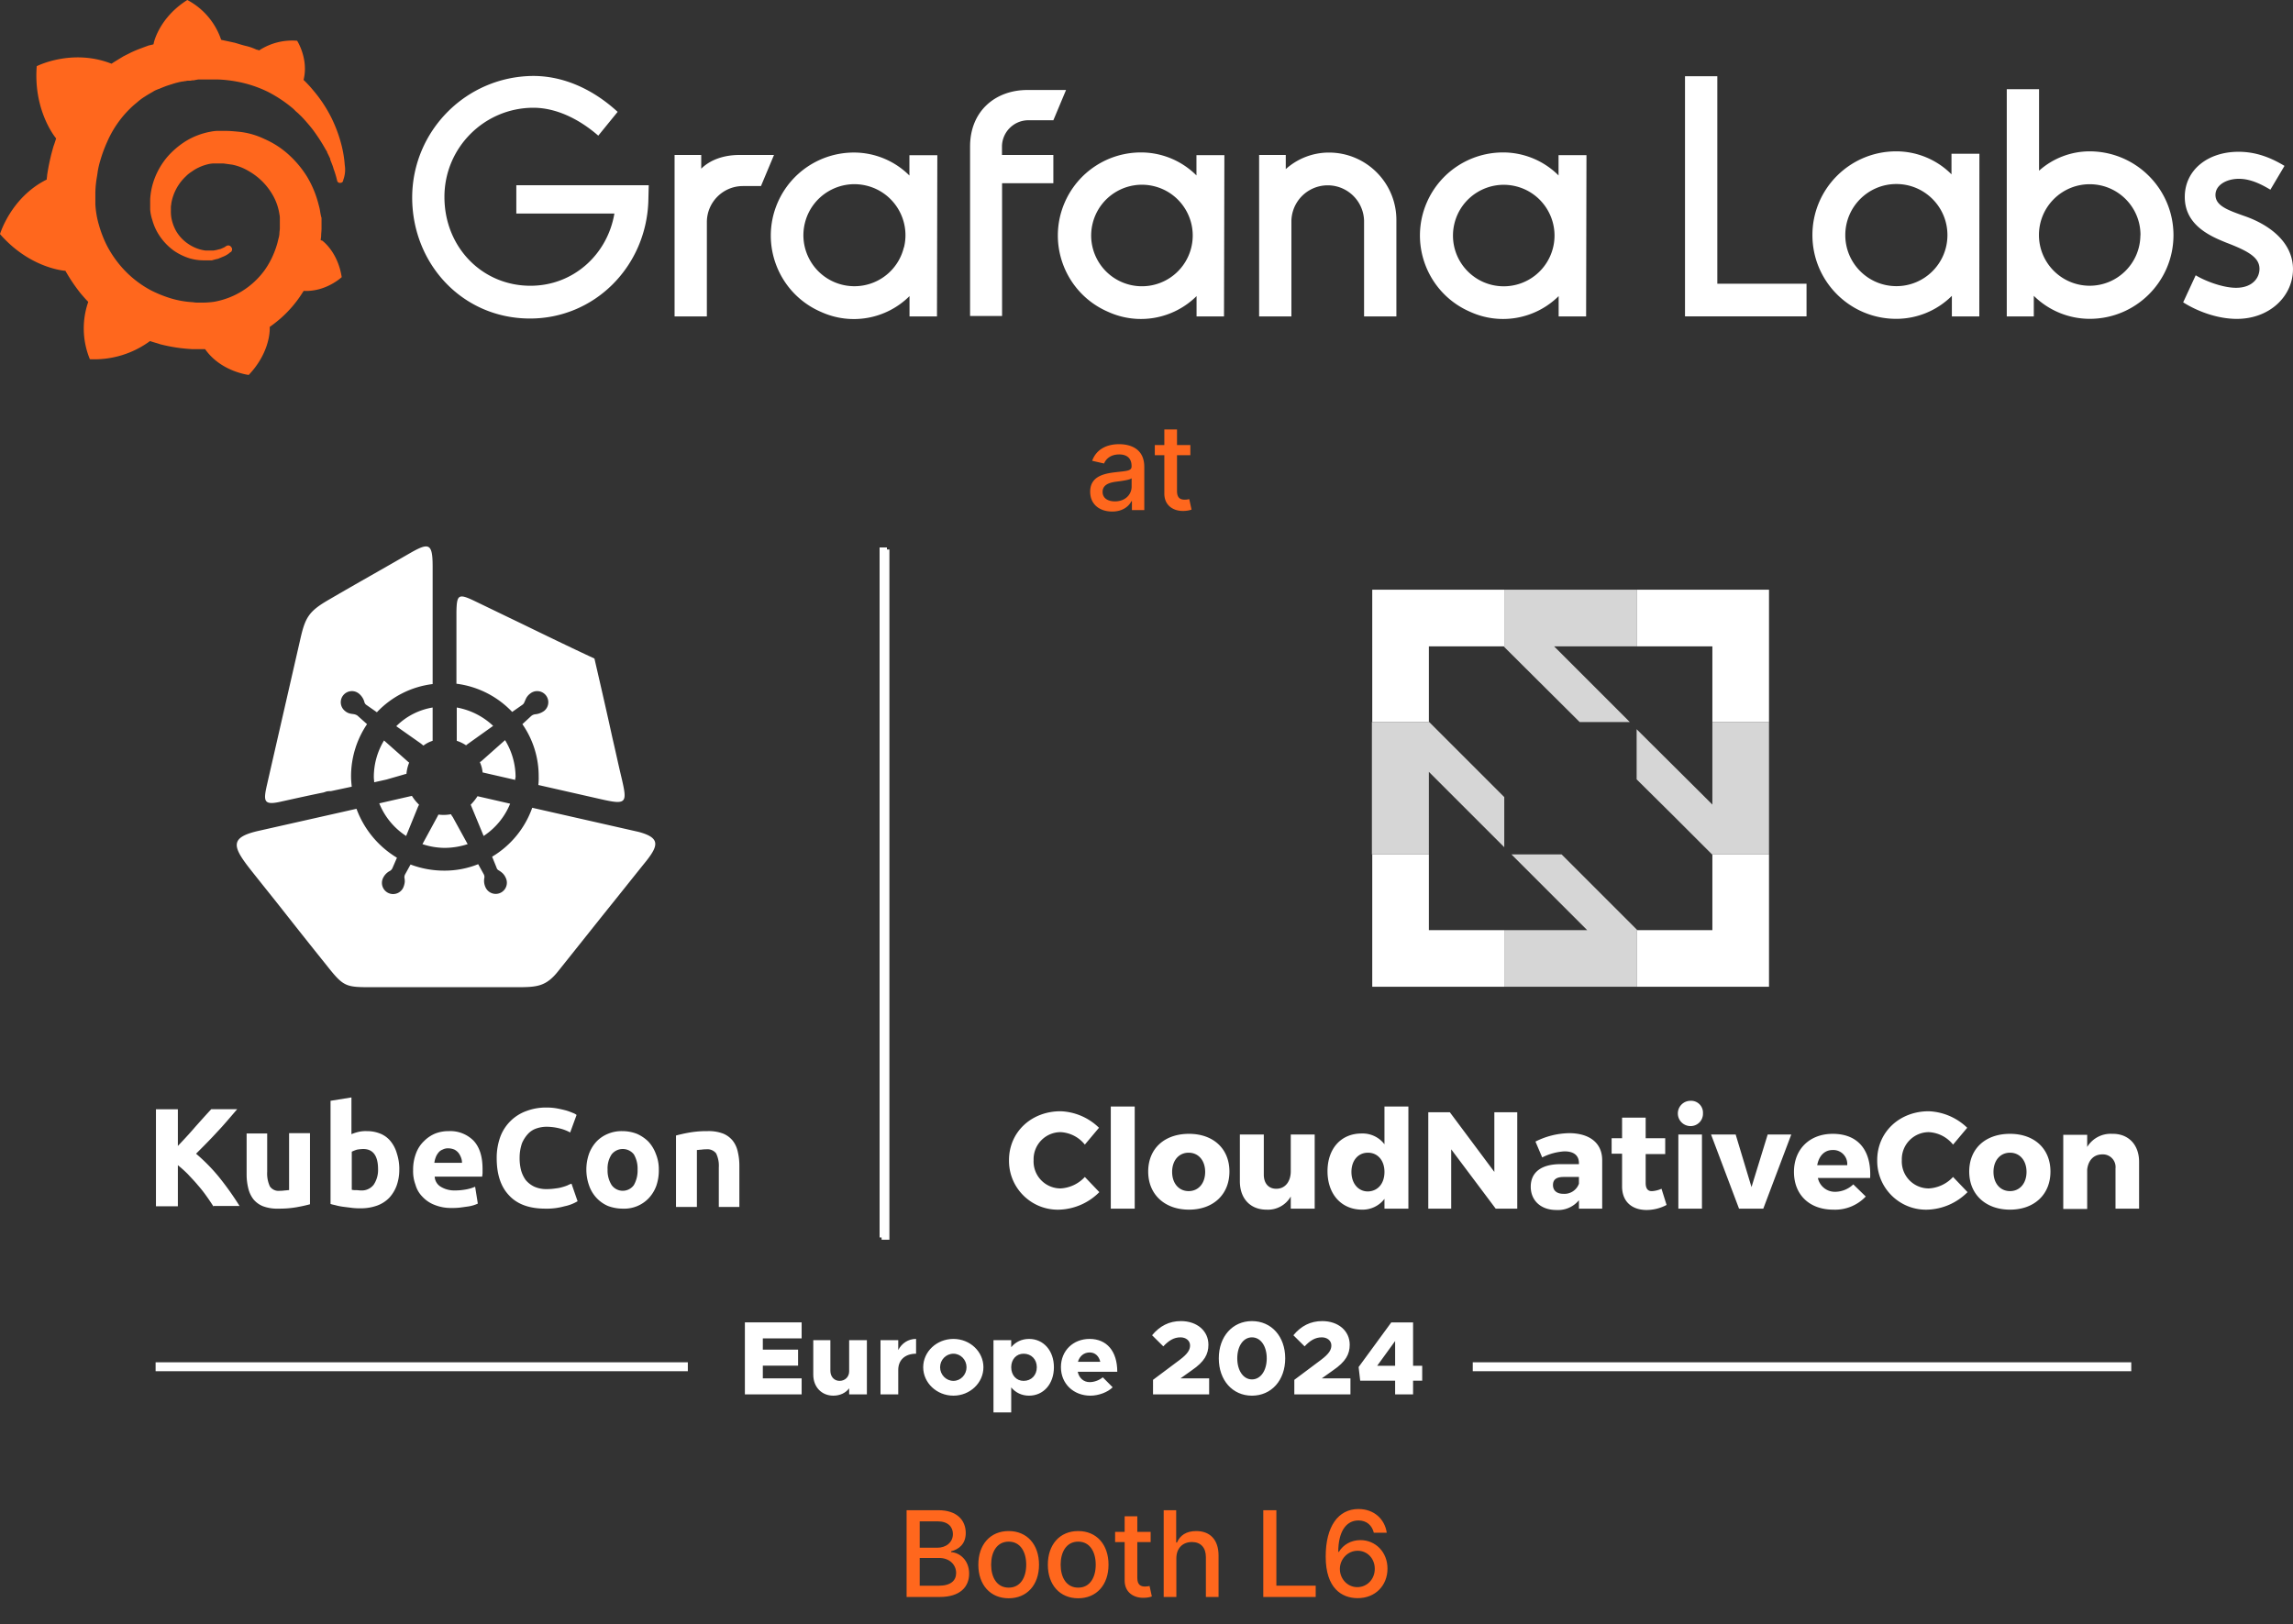 <svg xmlns="http://www.w3.org/2000/svg" width="501" height="355" viewBox="0 0 501 355" fill="none"><rect x="0" y="0" width="501" height="355" fill="#333333" stroke="none"/><path fill="#FF671D" d="M198.083 349v-18.96h6.943c4.037 0 5.981 2.176 5.981 4.981 0 2.37-1.454 3.555-3.194 3.999v.185c1.879.102 3.935 1.759 3.935 4.694 0 2.907-1.991 5.101-6.398 5.101zm2.861-2.453h4.129c2.749 0 3.832-1.195 3.832-2.787 0-1.805-1.435-3.286-3.731-3.286h-4.23zm0-8.305h3.832c1.926 0 3.426-1.166 3.426-2.999 0-1.574-1.083-2.768-3.352-2.768h-3.906zm19.443 11.045c-4.009 0-6.629-2.935-6.629-7.332 0-4.425 2.62-7.36 6.629-7.36s6.628 2.935 6.628 7.36c0 4.397-2.62 7.332-6.628 7.332m.009-2.324c2.601 0 3.823-2.286 3.823-5.017 0-2.722-1.222-5.037-3.823-5.037-2.62 0-3.842 2.315-3.842 5.037 0 2.731 1.222 5.017 3.842 5.017m15.177 2.324c-4.008 0-6.628-2.935-6.628-7.332 0-4.425 2.62-7.36 6.628-7.36 4.009 0 6.629 2.935 6.629 7.36 0 4.397-2.62 7.332-6.629 7.332m.01-2.324c2.601 0 3.823-2.286 3.823-5.017 0-2.722-1.222-5.037-3.823-5.037-2.62 0-3.842 2.315-3.842 5.037 0 2.731 1.222 5.017 3.842 5.017m15.825-12.183v2.222h-2.916v7.823c0 1.601.806 1.898 1.704 1.898.444 0 .786-.084.972-.121l.5 2.287c-.324.12-.917.287-1.796.296-2.185.046-4.157-1.203-4.148-3.786v-8.397h-2.083v-2.222h2.083v-3.407h2.768v3.407zm5.615 5.777V349h-2.769v-18.96h2.731v7.054h.176c.667-1.536 2-2.499 4.213-2.499 2.925 0 4.869 1.814 4.869 5.36V349h-2.768v-8.712c0-2.083-1.139-3.295-3.046-3.295-1.972 0-3.406 1.296-3.406 3.564M276.016 349v-18.96h2.861v16.497h8.591V349zm20.554.259c-3.37-.028-6.925-2.12-6.916-9.1 0-6.592 2.75-10.378 7.157-10.378 3.388 0 5.749 2.185 6.184 5.184h-2.824c-.389-1.574-1.537-2.685-3.36-2.685-2.778 0-4.407 2.556-4.416 6.86h.139c.972-1.601 2.703-2.564 4.702-2.564 3.287 0 5.925 2.601 5.916 6.231.009 3.638-2.62 6.489-6.582 6.452m-.009-2.407c2.166 0 3.823-1.768 3.814-4.008.009-2.195-1.583-3.944-3.75-3.944-2.184 0-3.869 1.851-3.879 3.971 0 2.13 1.611 3.981 3.815 3.981"/><path fill="#fff" d="M141.654 44.1c-.554 14.285-11.818 25.51-25.843 25.51-14.818 0-25.754-11.996-25.754-26.459.038-14.613 11.845-26.464 26.458-26.553 6.528 0 12.966 2.817 18.434 7.847l-4.231 5.202c-4.148-3.616-9.173-6.1-14.203-6.1-10.736.039-19.415 8.757-19.41 19.493 0 10.936 8.202 19.41 18.789 19.41 9.428 0 16.848-6.882 18.345-15.789h-21.428v-6.177h28.932zM166.266 40.661h-3.97c-4.354.017-7.87 3.566-7.853 7.92V69.15h-7.054V33.868h5.823v3c1.941-1.941 4.935-3 8.318-3h7.581zM204.721 69.15h-6v-4.437a17.26 17.26 0 0 1-19.316 3.46c-9.211-3.959-13.471-14.634-9.511-23.851a18.15 18.15 0 0 1 16.72-10.986 17.15 17.15 0 0 1 12.085 5.024v-4.437h6.1zm-7.209-15.085c1.469-5.978-2.185-12.017-8.163-13.487-5.979-1.47-12.018 2.185-13.488 8.163-1.469 5.979 2.185 12.018 8.164 13.488 1.497.366 3.061.421 4.58.155a11.09 11.09 0 0 0 8.879-8.319zM218.924 31.927v1.94h11.225v6.173h-11.203v29.02h-6.993V32.016c0-7.764 5.546-12.35 12.522-12.35h8.447l-2.773 6.616h-5.674a5.786 5.786 0 0 0-5.551 5.646M267.433 69.15h-5.995v-4.437a17.27 17.27 0 0 1-19.316 3.439c-9.212-3.96-13.471-14.635-9.511-23.852a18.15 18.15 0 0 1 16.72-10.986 17.14 17.14 0 0 1 12.084 5.024v-4.437h6.101zm-7.143-15.084c1.436-5.957-2.23-11.946-8.186-13.382s-11.945 2.23-13.382 8.185c-1.436 5.956 2.23 11.946 8.186 13.382a11.093 11.093 0 0 0 13.382-8.185M305.097 48.243V69.15h-7.06V48.243a7.941 7.941 0 0 0-15.877 0V69.15h-7.055V33.868h5.823v3.09a14.12 14.12 0 0 1 9.428-3.617c8.136 0 14.741 6.589 14.741 14.73zM346.551 69.15h-6v-4.437a17.27 17.27 0 0 1-19.316 3.439c-9.211-3.96-13.47-14.635-9.511-23.852a18.15 18.15 0 0 1 16.721-10.986 17.15 17.15 0 0 1 12.084 5.024v-4.437h6.1zm-7.209-15.084c1.425-5.957-2.246-11.946-8.202-13.371s-11.946 2.246-13.371 8.202c-.2.826-.299 1.67-.305 2.518-.033 6.128 4.902 11.119 11.03 11.152a11.09 11.09 0 0 0 10.848-8.507zM394.711 69.144h-26.553V16.665h7.06v45.336h19.493zM432.461 69.15h-5.995v-4.498a17.2 17.2 0 0 1-12.167 5.025c-10.11 0-18.301-8.192-18.301-18.301 0-10.11 8.191-18.301 18.301-18.301 4.536 0 8.89 1.808 12.084 5.024v-4.497h6.1zm-6.965-17.819c-.022-6.161-5.041-11.136-11.203-11.113s-11.135 5.04-11.113 11.202c.022 6.128 4.985 11.091 11.113 11.114 6.156.033 11.17-4.936 11.203-11.092zM474.885 51.42c-.022 10.071-8.185 18.234-18.256 18.257a17.4 17.4 0 0 1-12.262-5.03v4.503h-5.906V19.488h7.054v17.818a16.64 16.64 0 0 1 11.202-4.231c10.06.1 18.168 8.28 18.168 18.345m-7.209 0c.039-6.128-4.897-11.12-11.025-11.158s-11.119 4.897-11.158 11.025 4.897 11.12 11.025 11.158h.066c6.09-.011 11.031-4.936 11.07-11.025zM499.142 36.252l-3.083 5.202c-1.503-.882-4.059-2.379-6.882-2.379-2.646 0-5.119 1.32-5.119 3.527 0 2.38 2.734 3.328 6.267 4.587 5.645 1.94 10.67 5.823 10.67 11.646s-5.025 10.853-12.262 10.853c-4.409 0-8.818-1.764-11.729-3.616l2.734-5.912c2.03 1.237 5.912 2.734 8.818 2.734 3.532 0 5.118-2.118 5.118-4.143 0-2.384-2.218-3.793-7.054-5.645-3.532-1.414-9.267-3.793-9.267-10.06 0-5.906 5.03-9.877 11.735-9.877 3.882-.006 7.143 1.32 10.054 3.083"/><path fill="#FF671D" d="M75.328 36.075a25 25 0 0 0-.793-4.675 30.2 30.2 0 0 0-2.119-5.646 29.5 29.5 0 0 0-3.97-6 26 26 0 0 0-2.12-2.29c1.149-4.587-1.408-8.558-1.408-8.558a13.2 13.2 0 0 0-8.318 2.119c-.167-.1-.36-.16-.555-.178a12 12 0 0 0-2.251-.793c-.793-.177-1.586-.443-2.468-.704-.799-.177-1.664-.355-2.562-.554-.172 0-.261-.09-.439-.09A15.36 15.36 0 0 0 40.927 0c-6.178 3.882-7.32 9.35-7.32 9.35a1.5 1.5 0 0 1-.089.35l-1.059.243c-.444.178-.97.355-1.414.527s-.965.355-1.409.555c-.881.35-1.852.882-2.734 1.32-.881.554-1.763 1.059-2.556 1.591a.27.27 0 0 0-.178-.088c-8.557-3.267-16.143.615-16.143.615-.705 9.084 3.444 14.819 4.237 15.789-.178.555-.355 1.148-.555 1.664a47 47 0 0 0-1.409 6.35c0 .266-.088.62-.088.97C2.38 43.129 0 51.154 0 51.154c6.616 7.592 14.291 8.03 14.291 8.03a37.5 37.5 0 0 0 3.328 4.936c.527.62 1.059 1.236 1.663 1.852a17.64 17.64 0 0 0 .355 12.528 20.5 20.5 0 0 0 13.144-3.97c.704.265 1.497.443 2.218.703 2.252.577 4.559.932 6.882 1.06h2.928c3.439 4.94 9.54 5.645 9.54 5.645 4.325-4.586 4.586-9.084 4.586-10.054v-.444a29 29 0 0 0 2.562-2.024 25.7 25.7 0 0 0 4.497-5.296c.089-.172.26-.35.35-.555 4.852.266 8.318-3 8.318-3-.793-5.113-3.704-7.587-4.32-8.025h-.177a.09.09 0 0 1-.09-.088c0-.267.09-.616.09-.882 0-.555.088-1.06.088-1.664v-2.102a.8.8 0 0 0-.088-.444l-.09-.438-.088-.443a10.6 10.6 0 0 0-.35-1.664 22.5 22.5 0 0 0-2.534-6.183 22.6 22.6 0 0 0-4.148-4.942 19.4 19.4 0 0 0-5.202-3.327 16.8 16.8 0 0 0-5.734-1.586c-.97-.089-1.941-.178-2.912-.178h-1.563a8.6 8.6 0 0 0-1.503.178 15.7 15.7 0 0 0-5.38 2.024 18 18 0 0 0-4.142 3.533 16.3 16.3 0 0 0-2.651 4.436 15.3 15.3 0 0 0-1.054 4.764v2.29c.061.766.216 1.52.46 2.246a11.9 11.9 0 0 0 1.941 3.966 12.6 12.6 0 0 0 2.89 2.828 12.8 12.8 0 0 0 3.327 1.592c1.082.316 2.202.46 3.328.438h1.497c.177 0 .266-.09.355-.09s.26-.088.35-.088c.265-.089.443-.089.703-.172l1.326-.554c.41-.183.799-.422 1.148-.705.089-.088.177-.177.26-.177a.755.755 0 0 0 .09-1.148.73.73 0 0 0-1.054-.172c-.09 0-.178.083-.267.172-.316.166-.637.31-.97.444l-1.06.266c-.177 0-.354.083-.554.083H44.92a8.3 8.3 0 0 1-2.467-.704 9.3 9.3 0 0 1-2.29-1.498 8.5 8.5 0 0 1-1.77-2.218 9.6 9.6 0 0 1-.965-2.823 9 9 0 0 1-.089-1.497v-.765c0-.267.09-.555.09-.793a10.53 10.53 0 0 1 3.171-5.912q.6-.609 1.326-1.06c.466-.343.97-.637 1.497-.881a9.4 9.4 0 0 1 1.664-.616 6.1 6.1 0 0 1 1.763-.266h1.952l1.941.266c1.276.26 2.49.738 3.605 1.409a14.02 14.02 0 0 1 5.468 5.645 11.9 11.9 0 0 1 1.237 3.794c.072.316.1.643.089.97v2.119c0 .349-.09.704-.09 1.059-.016.355-.077.71-.176 1.054q-.136.534-.261 1.059-.298 1.08-.721 2.118a18.2 18.2 0 0 1-2.113 3.882 17.38 17.38 0 0 1-11.03 6.86c-.738.106-1.476.161-2.219.178h-1.137a5.8 5.8 0 0 1-1.236-.089c-1.58-.083-3.15-.35-4.67-.793a27 27 0 0 1-4.436-1.764 22.7 22.7 0 0 1-7.21-5.994 23.6 23.6 0 0 1-2.55-3.955 25.5 25.5 0 0 1-1.665-4.325 19.8 19.8 0 0 1-.793-4.587V42.16q.015-1.138.156-2.269c.088-.798.266-1.591.355-2.384.127-.777.299-1.542.526-2.29q.634-2.222 1.592-4.326a23 23 0 0 1 4.936-7.143c.554-.555 1.059-.97 1.591-1.409.516-.46 1.07-.876 1.664-1.236.527-.355 1.148-.705 1.764-1.06q.415-.276.881-.443a1.8 1.8 0 0 1 .438-.172c.09 0 .355-.178.444-.178a17 17 0 0 1 1.974-.726c.178-.089.355-.089.555-.178.2-.088.355-.088.555-.177l1.059-.266c.172 0 .35-.09.554-.09.206 0 .355-.082.555-.082s.355-.089.555-.089h.554c.178 0 .355-.089.555-.089.21.011.416-.022.615-.088.178 0 .444-.09.616-.09h4.436c1.304.056 2.601.2 3.882.439a26 26 0 0 1 6.971 2.296 29 29 0 0 1 5.507 3.699l.26.266.267.26c.178.178.444.356.616.555l.554.527.527.555c.71.793 1.325 1.497 1.941 2.29a39 39 0 0 1 2.912 4.498c.088.088.088.177.177.266.067.072.1.166.089.266l.266.527.26.554c.106.167.167.36.178.555.266.704.555 1.325.704 1.941q.484 1.298.793 2.645c.084.31.394.505.71.444.333.005.61-.26.616-.593v-.028a6.4 6.4 0 0 0 .333-3.261M242.999 111.79c-2.703 0-4.805-1.536-4.805-4.332 0-3.231 2.759-3.935 5.453-4.25 2.555-.296 3.592-.277 3.592-1.286v-.065c0-1.611-.916-2.546-2.703-2.546-1.861 0-2.898.972-3.305 1.981l-2.602-.592c.926-2.593 3.296-3.63 5.87-3.63 2.259 0 5.517.824 5.517 4.963v9.443h-2.703v-1.945h-.111c-.528 1.065-1.851 2.259-4.203 2.259m.602-2.222c2.305 0 3.647-1.536 3.647-3.221v-1.833c-.398.398-2.527.639-3.425.759-1.602.213-2.916.74-2.916 2.222 0 1.37 1.129 2.073 2.694 2.073m16.48-12.312v2.222h-2.917v7.822c0 1.602.806 1.898 1.704 1.898.444 0 .787-.083.972-.12l.5 2.286c-.324.121-.917.287-1.796.297-2.185.046-4.157-1.204-4.148-3.787v-8.396h-2.083v-2.222h2.083v-3.407h2.768v3.407z"/><path fill="#fff" d="M147.701 248.155a33 33 0 0 1 3.019-.663 22 22 0 0 1 3.829-.295 8.9 8.9 0 0 1 3.388.516 5.2 5.2 0 0 1 2.135 1.547 5.8 5.8 0 0 1 1.105 2.356c.24.989.364 2.002.368 3.02v9.132h-4.492v-8.617a6.16 6.16 0 0 0-.589-3.093 2.41 2.41 0 0 0-2.209-.884 5.2 5.2 0 0 0-1.031.074c-.368 0-.663.074-.958.074v12.446h-4.565zm-8.395 7.438a6.13 6.13 0 0 0-.81-3.314 3.095 3.095 0 0 0-4.861 0 5.53 5.53 0 0 0-.883 3.314 5.94 5.94 0 0 0 .883 3.388 2.985 2.985 0 0 0 4.861 0 6.4 6.4 0 0 0 .81-3.388m4.639 0a10.3 10.3 0 0 1-.515 3.461 7.9 7.9 0 0 1-1.62 2.725 7.37 7.37 0 0 1-5.744 2.357 9.1 9.1 0 0 1-3.241-.589 7.4 7.4 0 0 1-2.503-1.768 7.65 7.65 0 0 1-1.62-2.725 10.46 10.46 0 0 1 0-6.922 8 8 0 0 1 1.62-2.651 7.2 7.2 0 0 1 2.503-1.694 7.6 7.6 0 0 1 3.167-.59 8.7 8.7 0 0 1 3.167.59c.93.407 1.779.981 2.503 1.694a8 8 0 0 1 1.62 2.651 8.8 8.8 0 0 1 .663 3.461m-24.817 8.543c-3.461 0-6.112-.957-7.879-2.872-1.841-1.915-2.725-4.64-2.725-8.175a13.5 13.5 0 0 1 .81-4.713 9.52 9.52 0 0 1 5.744-5.597 12 12 0 0 1 4.345-.737c.815-.006 1.629.068 2.43.221a26 26 0 0 1 1.915.442q.713.222 1.399.516c.294.098.568.248.81.441l-1.399 3.83a9.2 9.2 0 0 0-2.283-.884 12 12 0 0 0-2.946-.368 6.9 6.9 0 0 0-2.135.368 4.4 4.4 0 0 0-1.841 1.179 7.1 7.1 0 0 0-1.326 2.062 9.7 9.7 0 0 0-.515 3.093c-.019.917.079 1.833.294 2.725a6.8 6.8 0 0 0 1.031 2.209 5.54 5.54 0 0 0 1.915 1.473 6.5 6.5 0 0 0 2.798.515 13 13 0 0 0 1.841-.147q.751-.073 1.473-.294a10 10 0 0 0 1.105-.369 4.6 4.6 0 0 1 .883-.368l1.326 3.83a9 9 0 0 1-2.872 1.104c-1.366.38-2.78.554-4.198.516m-18.189-10.09a3 3 0 0 0-.22-1.104 4 4 0 0 0-.516-.958 2.95 2.95 0 0 0-.884-.736 3.5 3.5 0 0 0-1.325-.295 2.5 2.5 0 0 0-1.326.295 2 2 0 0 0-.883.663 3.5 3.5 0 0 0-.59 1.031q-.212.573-.294 1.178h6.038zm-10.677 1.694a10 10 0 0 1 .662-3.756 7 7 0 0 1 1.768-2.651 7.4 7.4 0 0 1 2.43-1.62 7.9 7.9 0 0 1 2.872-.516 7.16 7.16 0 0 1 5.449 2.063q1.989 2.099 1.989 6.186v.884c0 .294-.074.589-.074.81H94.975c.046.911.543 1.74 1.325 2.209a5.67 5.67 0 0 0 3.093.81c.815.003 1.629-.071 2.43-.221a9.3 9.3 0 0 0 1.989-.589l.589 3.682a6.5 6.5 0 0 1-.958.369q-.685.21-1.399.294c-.515.074-1.031.147-1.62.221q-.844.09-1.694.074a9.5 9.5 0 0 1-3.755-.663 7 7 0 0 1-2.651-1.768 6 6 0 0 1-1.547-2.651 8.4 8.4 0 0 1-.515-3.167m-3.02-.073a10.3 10.3 0 0 1-.589 3.461 8 8 0 0 1-1.62 2.651 7.1 7.1 0 0 1-2.65 1.694 10.4 10.4 0 0 1-3.535.589q-.886.014-1.768-.073l-1.767-.221a14 14 0 0 1-1.694-.295c-.515-.147-1.03-.221-1.399-.368v-22.536l4.566-.736v8.027a10.5 10.5 0 0 1 1.62-.515 6.9 6.9 0 0 1 1.767-.147 7.6 7.6 0 0 1 3.02.589 5.56 5.56 0 0 1 2.209 1.694 7.5 7.5 0 0 1 1.325 2.651c.367 1.141.541 2.336.516 3.535m-4.639-.148c0-2.945-1.104-4.418-3.24-4.418q-.706.019-1.399.147a9 9 0 0 0-1.105.442v8.322c.29.068.588.092.884.074.368 0 .737.073 1.105.073a3.28 3.28 0 0 0 2.798-1.252 5.78 5.78 0 0 0 .957-3.388m-14.875 7.66c-.81.221-1.767.442-3.02.662-1.264.211-2.546.31-3.828.295a8.9 8.9 0 0 1-3.388-.515 5.2 5.2 0 0 1-2.136-1.547 6.3 6.3 0 0 1-1.104-2.357 12.6 12.6 0 0 1-.368-3.019v-8.985h4.492v8.396a6.7 6.7 0 0 0 .589 3.166 2.29 2.29 0 0 0 2.209.958q.518.014 1.031-.074c.368 0 .663-.074.957-.074v-12.446h4.566zm-21.061.515c-.442-.663-.957-1.473-1.547-2.283a28 28 0 0 0-1.914-2.43c-.663-.81-1.4-1.547-2.136-2.357a27 27 0 0 0-2.209-1.988v8.985h-4.787v-21.21h4.787v8.027c1.252-1.326 2.504-2.651 3.756-4.124 1.251-1.4 2.43-2.725 3.534-3.904h5.67c-1.472 1.694-2.871 3.388-4.344 4.935-1.473 1.62-3.02 3.167-4.64 4.787a39.7 39.7 0 0 1 4.934 5.008 65 65 0 0 1 4.566 6.407h-5.67zm193.452-17.233-3.093 3.682a7.24 7.24 0 0 0-5.302-2.725 5.916 5.916 0 0 0-5.891 6.113 5.89 5.89 0 0 0 5.891 6.186 7.79 7.79 0 0 0 5.302-2.504l3.167 3.314a12.9 12.9 0 0 1-8.69 3.83c-5.888.21-10.831-4.394-11.04-10.282a10 10 0 0 1-.006-.544c0-6.113 4.86-10.679 11.267-10.679a12.67 12.67 0 0 1 8.395 3.609m2.577 17.675v-22.315h5.229v22.315zm25.922-8.101c0 5.008-3.535 8.322-8.837 8.322s-8.911-3.314-8.911-8.322 3.535-8.248 8.911-8.248c5.302 0 8.837 3.24 8.837 8.248m-12.519.074c0 2.504 1.473 4.197 3.608 4.197 2.136 0 3.609-1.693 3.609-4.197s-1.473-4.198-3.609-4.198c-2.135 0-3.608 1.694-3.608 4.198m31.15 8.027h-5.229v-2.651a5.74 5.74 0 0 1-5.302 2.872c-3.535 0-5.818-2.43-5.818-6.186v-10.237h5.229v8.764c0 1.915 1.031 3.093 2.725 3.093 1.988 0 3.166-1.62 3.166-3.83v-8.027h5.229zm20.471 0h-5.228V262a6 6 0 0 1-4.86 2.357c-4.566 0-7.585-3.388-7.585-8.396 0-4.934 2.945-8.248 7.437-8.248 1.954-.08 3.824.8 5.008 2.357v-8.249h5.228zm-5.228-8.027c0-2.504-1.473-4.198-3.608-4.198-2.136 0-3.609 1.694-3.609 4.198s1.473 4.271 3.609 4.271c2.209-.074 3.608-1.767 3.608-4.271m24.301 8.027-9.72-12.962v12.962h-5.008v-21.063h4.713l9.721 13.036v-13.036h5.007v21.063zm23.27-10.605v10.605h-5.081v-1.841a5.9 5.9 0 0 1-4.934 2.136c-3.461 0-5.596-2.136-5.596-5.082 0-3.093 2.209-4.861 6.259-4.934h4.271v-.221c0-1.62-1.031-2.578-3.166-2.578a12.4 12.4 0 0 0-4.86 1.326l-1.473-3.462a16.9 16.9 0 0 1 7.511-1.841c4.492.074 7.069 2.283 7.069 5.892m-5.081 5.155v-1.473h-3.314c-1.546 0-2.356.516-2.356 1.768 0 1.178.81 1.915 2.283 1.915a3.365 3.365 0 0 0 3.387-2.21m19.147 4.64a9.3 9.3 0 0 1-4.345 1.105c-3.167 0-5.376-1.768-5.376-5.156v-7.143h-2.283v-3.388h2.283v-4.492h5.155v4.492h4.271v3.461h-4.271v6.334c0 1.252.516 1.841 1.473 1.767a6.1 6.1 0 0 0 1.988-.515zm7.953-20.032a2.69 2.69 0 0 1-2.582 2.797q-.07.002-.143.002a2.762 2.762 0 0 1 0-5.524 2.59 2.59 0 0 1 2.725 2.725m-5.376 20.842v-16.202h5.155v16.202zm13.255 0-6.112-16.202h5.376l3.461 11.489 3.535-11.489h5.155l-6.113 16.202zm28.646-6.702h-11.414a3.79 3.79 0 0 0 3.829 3.02 5.8 5.8 0 0 0 3.903-1.62l2.725 2.651a9.2 9.2 0 0 1-7.069 2.872c-5.303 0-8.616-3.314-8.616-8.248 0-5.008 3.461-8.322 8.468-8.322 5.671 0 8.469 3.756 8.174 9.647m-5.007-2.798a3.057 3.057 0 0 0-3.167-3.314c-1.841 0-3.019 1.325-3.387 3.314zm26.216-8.175-3.093 3.682a7.24 7.24 0 0 0-5.302-2.725 5.915 5.915 0 0 0-5.892 6.113 5.89 5.89 0 0 0 5.892 6.186 7.79 7.79 0 0 0 5.302-2.504l3.166 3.314a12.9 12.9 0 0 1-8.689 3.83c-5.888.21-10.831-4.394-11.041-10.282a11 11 0 0 1-.005-.544c0-6.113 4.86-10.679 11.267-10.679a12.83 12.83 0 0 1 8.395 3.609m18.189 9.574c0 5.008-3.535 8.322-8.837 8.322s-8.911-3.314-8.911-8.322 3.535-8.248 8.911-8.248c5.302 0 8.837 3.24 8.837 8.248m-12.446.074c0 2.504 1.473 4.197 3.609 4.197 2.135 0 3.608-1.693 3.608-4.197s-1.473-4.198-3.608-4.198c-2.136 0-3.609 1.694-3.609 4.198m31.813-2.21v10.237h-5.155v-8.764a2.772 2.772 0 0 0-2.872-3.093c-1.914 0-3.093 1.326-3.314 3.314v8.617h-5.228v-16.202h5.228v2.651a5.98 5.98 0 0 1 5.45-2.872c3.534-.074 5.891 2.356 5.891 6.112M321.785 297.72h143.877v1.941H321.785zM34 297.72h116.286v1.941H34zm158.195-178.062h1.59V270.38h-1.59z"/><path fill="#fff" d="M192.195 119.658h1.589V270.38h-1.589z"/><path fill="#fff" d="M192.195 119.658h1.589V270.38h-1.589z"/><path fill="#fff" d="M194.328 270.925h-1.708v-.971h-.233v-149.87h1.941z"/><path fill="#fff" fill-rule="evenodd" d="m84.427 170.364-2.674.594c0-.371-.075-.742-.075-1.114a15.4 15.4 0 0 1 2.229-8.021l5.199 4.605q.127.139.297.223a8.5 8.5 0 0 0-.595 2.451c-.148.074-.37.074-.52.148zm10.1-15.745v7.278a6.5 6.5 0 0 0-2.005 1.04c-.223-.148-.446-.371-.669-.52l-5.273-3.713a14.65 14.65 0 0 1 7.947-4.085m-36.17 16.785c2.526-11.066 4.68-20.424 7.205-31.491 1.114-4.976 1.857-6.313 6.387-8.912 6.239-3.639 10.918-6.239 17.602-10.101 4.16-2.376 4.976-2.228 4.976 2.897v25.697a20.08 20.08 0 0 0-12.18 6.165l-2.228-1.56a1.08 1.08 0 0 1-.52-.743 3.6 3.6 0 0 0-1.188-1.782 2.43 2.43 0 0 0-3.046 3.788c.338.298.748.503 1.189.594.297.074.594.074.891.148.24.054.468.155.669.297l2.08 1.857a20.34 20.34 0 0 0-3.492 11.438c0 .743.075 1.485.149 2.228l-4.53.965a4.6 4.6 0 0 0-.966.075l-.669.222c-2.97.595-5.941 1.263-8.986 1.931-4.085.966-4.234.149-3.342-3.713m41.443-9.507v-7.278a15.6 15.6 0 0 1 7.947 4.011l-5.718 4.084c-.075.075-.149.149-.223.149a8.3 8.3 0 0 0-2.006-.966m12.775 8.542-7.13-1.634a7 7 0 0 0-.594-2.229c.074-.074.148-.148.223-.148l5.273-4.679a15.5 15.5 0 0 1 2.302 8.095 1.45 1.45 0 0 0-.074.595m-9.284-39.289c3.862 1.856 6.61 3.193 10.472 5.05 5.348 2.599 10.695 5.199 16.117 7.724 1.337 5.793 2.673 11.586 3.936 17.379.817 3.491 1.188 5.348 2.005 8.764 1.263 5.422 1.114 5.867-4.456 4.605l-13.74-3.119q.093-.89.074-1.783a19.9 19.9 0 0 0-3.565-11.512l1.932-1.782c.232-.197.515-.326.817-.372a3.9 3.9 0 0 0 2.005-.742 2.43 2.43 0 0 0-3.039-3.793l-.006.005a3 3 0 0 0-.892 1.04c-.148.297-.222.52-.371.817-.079.241-.236.45-.445.594l-2.229 1.559a20.28 20.28 0 0 0-12.18-6.164v-15.671c.074-3.639.371-4.085 3.565-2.599m-4.753 46.79q-.699.135-1.411.148a8 8 0 0 1-1.337-.074l-.223.446-3.268 6.016c1.58.535 3.234.811 4.902.817a16.3 16.3 0 0 0 4.976-.817l-3.268-5.942q-.226-.272-.371-.594m5.793-3.937 7.13 1.634a15.4 15.4 0 0 1-5.793 7.056l-2.823-6.833a11.6 11.6 0 0 0 1.486-1.857m-21.464 1.56 7.13-1.634a9.9 9.9 0 0 0 1.56 1.931l-.224.446-2.599 6.387a15.3 15.3 0 0 1-5.867-7.13m58.376 12.552c-3.416 4.233-4.976 6.238-8.392 10.472-3.863 4.827-6.982 8.764-10.844 13.591-2.748 3.491-4.753 3.565-9.284 3.565H81.53c-5.942 0-6.387 0-10.027-4.605a1473 1473 0 0 1-10.026-12.626c-2.822-3.564-3.565-4.456-6.387-8.021-4.382-5.496-5.125-7.501 1.708-8.986l21.093-4.754a20.86 20.86 0 0 0 8.838 10.695l-.966 2.228a1.3 1.3 0 0 1-.594.669 3.37 3.37 0 0 0-1.485 1.559 2.442 2.442 0 0 0 4.365 2.188l.014-.028.003-.006c.201-.42.327-.873.371-1.337a3.6 3.6 0 0 0-.074-.891 1.34 1.34 0 0 1 .148-.743l1.189-2.153a20.8 20.8 0 0 0 7.352 1.336 19.7 19.7 0 0 0 7.427-1.411l1.189 2.154c.162.267.215.586.148.892a3.34 3.34 0 0 0 .297 2.079 2.441 2.441 0 1 0 4.386-2.145l-.004-.009a3.1 3.1 0 0 0-.817-1.114 4.5 4.5 0 0 0-.743-.52.92.92 0 0 1-.445-.594l-.966-2.377a20.37 20.37 0 0 0 8.764-10.694l23.247 5.273c4.679 1.262 4.382 2.896 1.708 6.313" clip-rule="evenodd"/><path fill="#fff" d="M312.198 186.718h-12.374v28.921h28.847v-12.373h-16.473zm61.941.075v16.473h-16.398l-.149-.15v12.523h28.921v-28.921h-12.448zm-74.315-28.996h12.448l-.074-.075v-16.473h16.398l.075.149v-12.522h-28.847zm57.768-28.921v12.373h16.547v16.548h12.374v-28.921z"/><path fill="#fff" d="m356.099 157.797-16.547-16.548h18.038v-12.373h-28.921v12.522l16.473 16.399zm-14.907 28.921h-10.958l13.715 13.715 2.833 2.833h-18.113v12.373h28.921v-12.523l-8.199-8.199zm32.946-28.921v18.038l-2.833-2.832-13.715-13.641v10.957l8.274 8.2 8.199 8.199h12.448v-28.921zm-45.469 16.398-16.399-16.398h-12.522v28.921h12.448V168.68l16.473 16.473z" opacity=".8"/><path fill="#fff" d="M166.67 292.491v2.453h7.702v3.507h-7.702v2.774h8.481v3.507H162.75v-15.748h12.401v3.507zm22.736.39v11.851h-3.874v-1.33c-.733.986-1.971 1.605-3.461 1.605-2.568 0-4.378-1.903-4.378-4.584v-7.542h3.736v6.67c0 1.307.825 2.224 2.017 2.224s2.086-.894 2.086-2.063v-6.831zm10.748-.275v3.232c-2.407 0-3.897 1.375-3.897 3.553v5.341h-3.874v-11.851h3.874v2.155c.78-1.49 2.178-2.43 3.897-2.43m1.557 6.189c0-3.416 2.957-6.189 6.602-6.189 3.622 0 6.556 2.773 6.556 6.189s-2.934 6.212-6.556 6.212c-3.645 0-6.602-2.797-6.602-6.212m9.467 0c0-1.627-1.284-2.957-2.865-2.957-1.605 0-2.912 1.33-2.912 2.957 0 1.628 1.307 2.98 2.912 2.98 1.581 0 2.865-1.352 2.865-2.98m19.092 0c0 3.645-2.27 6.212-5.433 6.212-1.604 0-2.957-.665-3.897-1.811v5.479h-3.874v-15.794h3.874v1.536c.94-1.146 2.293-1.811 3.897-1.811 3.163 0 5.433 2.567 5.433 6.189m-3.737 0c0-1.719-1.192-2.957-2.888-2.957-1.582 0-2.705 1.238-2.705 2.957 0 1.742 1.123 2.98 2.705 2.98 1.696 0 2.888-1.238 2.888-2.98m14.416 2.201 2.154 2.177c-1.054 1.077-3.072 1.834-4.859 1.834-3.668 0-6.442-2.59-6.442-6.235 0-3.599 2.682-6.166 6.258-6.166 3.76 0 6.052 2.682 6.052 7.175h-8.642c.298 1.352 1.261 2.269 2.613 2.269 1.009 0 2.086-.413 2.866-1.054m-5.433-3.393h4.882c-.275-1.215-1.1-2.04-2.315-2.04-1.261 0-2.2.802-2.567 2.04m16.409 3.943 5.822-4.356c1.765-1.329 2.269-2.2 2.269-3.163 0-1.077-.94-1.765-2.086-1.765-1.467 0-2.567.711-3.759 1.971l-2.453-2.429c1.674-2.018 3.714-3.095 6.304-3.095 3.53 0 6.006 2.155 6.006 5.157 0 2.086-.872 3.714-3.622 5.594l-2.476 1.765h6.258v3.507h-12.263zm14.369-4.7c0-4.767 3.004-8.137 7.244-8.137 4.264 0 7.267 3.37 7.267 8.137 0 4.791-3.003 8.161-7.267 8.161-4.24 0-7.244-3.37-7.244-8.161m10.476 0c0-2.681-1.33-4.584-3.232-4.584-1.88 0-3.209 1.903-3.209 4.584 0 2.683 1.329 4.608 3.209 4.608 1.902 0 3.232-1.925 3.232-4.608m6.026 4.7 5.822-4.356c1.765-1.329 2.269-2.2 2.269-3.163 0-1.077-.94-1.765-2.086-1.765-1.467 0-2.567.711-3.759 1.971l-2.453-2.429c1.674-2.018 3.714-3.095 6.304-3.095 3.53 0 6.006 2.155 6.006 5.157 0 2.086-.872 3.714-3.622 5.594l-2.476 1.765h6.258v3.507h-12.263zm22.026.183h-7.634l-.344-2.98 7.129-9.742h4.769v9.467h1.993v3.255h-1.993v3.003h-3.92zm0-3.255v-5.41l-3.92 5.41z"/></svg>